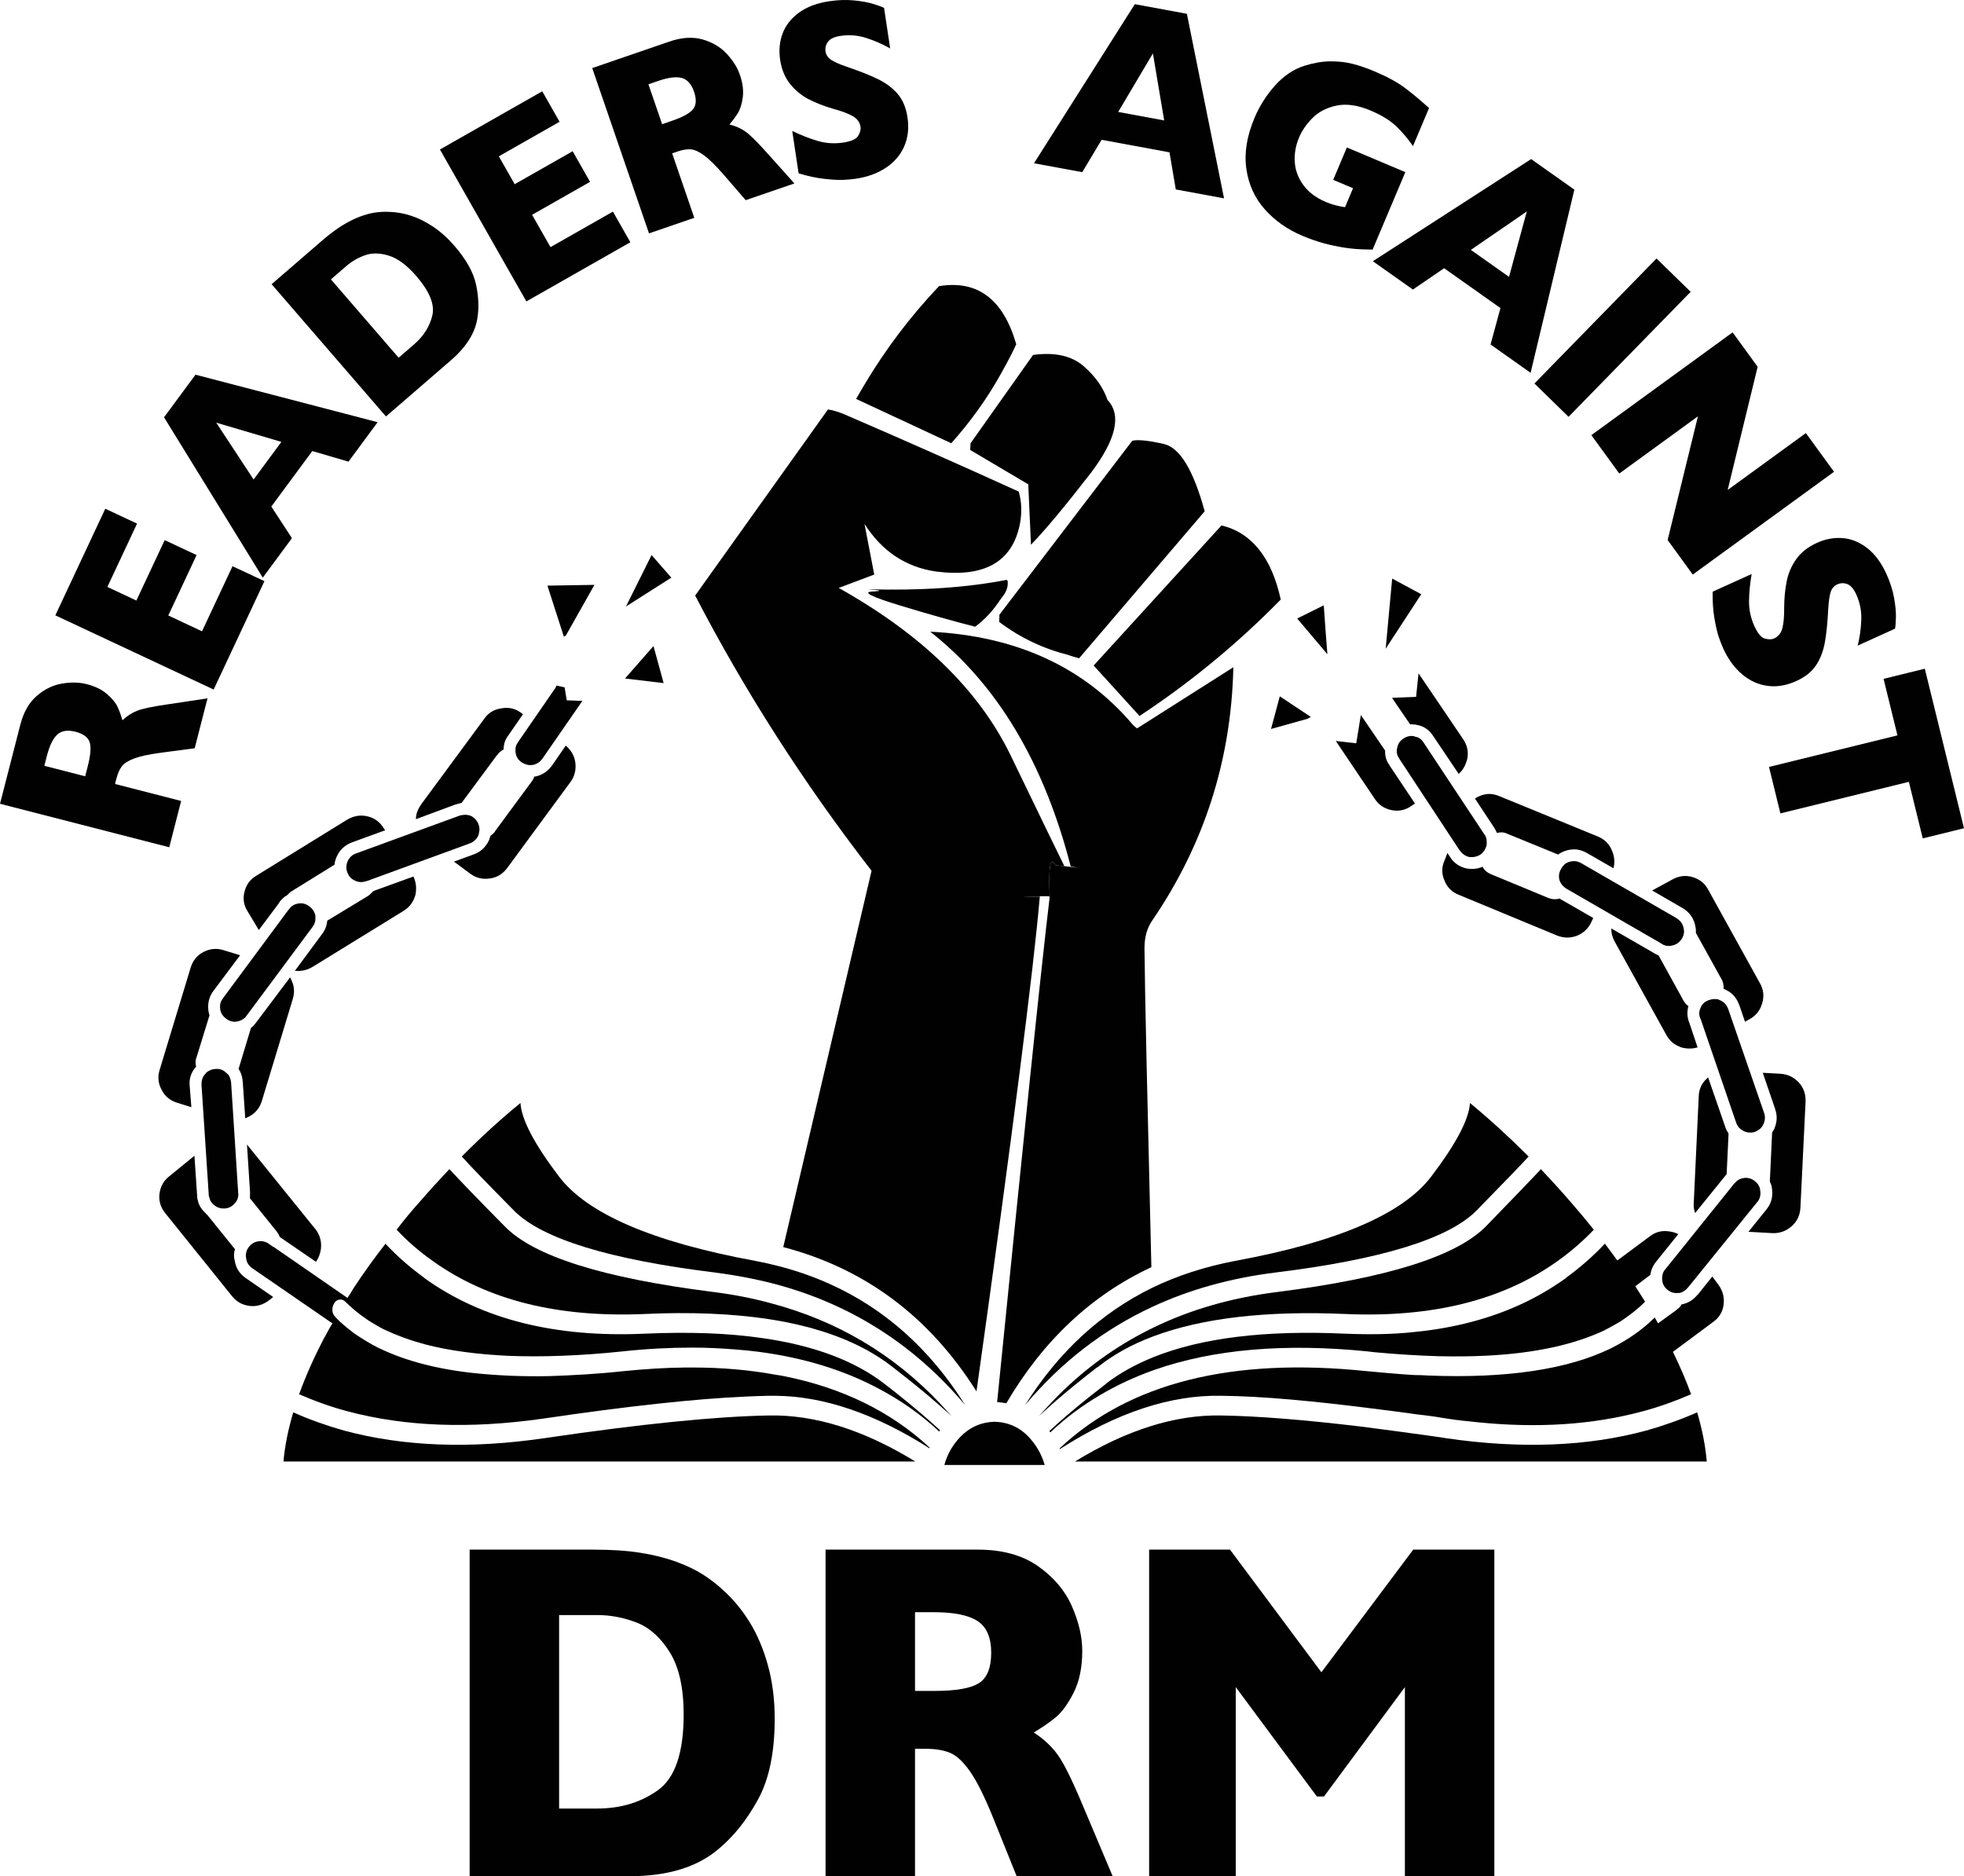 <?xml version="1.0" encoding="utf-8"?>
<!-- Generator: Adobe Illustrator 12.0.1, SVG Export Plug-In . SVG Version: 6.00 Build 51448)  -->
<!DOCTYPE svg PUBLIC "-//W3C//DTD SVG 1.1//EN" "http://www.w3.org/Graphics/SVG/1.1/DTD/svg11.dtd">
<svg  version="1.1" id="Layer_1" xmlns="http://www.w3.org/2000/svg" xmlns:xlink="http://www.w3.org/1999/xlink" width="194.144" height="185.464"
	 viewBox="0 0 194.144 185.464" overflow="visible" enable-background="new 0 0 194.144 185.464" xml:space="preserve">
<g>
	<g>
		<g>
			<path fill="#010101" d="M109.487,39.565c-0.396-1.19-1.152-2.305-2.361-3.363c-1.171-1.021-2.853-1.417-5.007-1.114l-6.178,8.729
				l-0.038,0.661l5.743,3.4l0.266,5.97c1.396-1.436,3.361-3.797,5.913-7.084c2.494-3.307,3.061-5.706,1.682-7.198H109.487z"/>
			<path fill="#010101" d="M99.002,36.844c0.34-0.623,0.68-1.228,1.002-1.87c0.15-0.303,0.301-0.604,0.453-0.945
				c-1.285-4.458-3.817-6.366-7.633-5.743c-2.833,2.985-5.309,6.254-7.424,9.824c-0.265,0.454-0.529,0.888-0.775,1.323l9.409,4.383
				C95.922,41.7,97.604,39.375,99.002,36.844z"/>
			<path fill="#010101" d="M115.062,43.891c-1.568-0.358-2.607-0.453-3.137-0.321l-13.13,17.192l-0.02,0.718
				c2.078,1.568,4.363,2.646,6.84,3.269c0.34,0.132,0.698,0.227,1.058,0.321l12.412-14.528
				C117.971,46.48,116.647,44.269,115.062,43.891z"/>
			<path fill="#010101" d="M126.604,59.27c-0.906-4.176-2.891-6.612-5.857-7.331l-12.639,13.849l4.535,4.987
				c4.646-3.061,8.955-6.556,12.941-10.485C125.905,59.969,126.265,59.61,126.604,59.27z"/>
			<path fill="#010101" d="M99.039,59.062c0.436-0.529,0.643-1.077,0.566-1.644c-0.057-0.057-0.094-0.095-0.113-0.095
				c-3.891,0.756-8.444,1.077-13.734,0.926c1.379,0.095,1.53,0.17,0.491,0.227c-1.058,0.038-0.132,0.511,2.721,1.379
				c2.853,0.869,5.347,1.568,7.425,2.098c0.888-0.661,1.644-1.455,2.267-2.361C98.775,59.402,98.926,59.232,99.039,59.062z"/>
			<path fill="#010101" d="M126.51,68.83l-0.868,3.23l3.589-1.001l0.341-0.189L126.51,68.83z"/>
			<path fill="#010101" d="M131.214,64.673c-0.132-1.625-0.245-3.212-0.358-4.837l-2.626,1.304L131.214,64.673z"/>
			<path fill="#010101" d="M140.491,58.741l-2.873-1.549l-0.642,6.934L140.491,58.741z"/>
			<path fill="#010101" d="M140.056,71.664c0.02,0,0.02,0,0.038,0c0.699,0.132,1.228,0.528,1.606,1.133l2.493,3.703
				c0.435-0.378,0.699-0.888,0.851-1.492c0.132-0.699,0-1.342-0.416-1.946l-4.402-6.499l-0.245,2.324l-2.38,0.095l1.794,2.626
				c0.151-0.02,0.284,0,0.473,0.019c0.019,0,0.057,0,0.075,0C139.98,71.644,140.019,71.644,140.056,71.664z"/>
			<path fill="#010101" d="M139.679,72.759h-0.02c-0.34-0.038-0.643,0.057-0.926,0.245c-0.321,0.208-0.548,0.511-0.623,0.945l0,0
				c-0.095,0.377-0.02,0.736,0.227,1.058v0.019l5.97,9.068h0.019c0.227,0.321,0.529,0.529,0.907,0.624
				c0.397,0.037,0.756-0.02,1.114-0.246c0.02-0.019,0.039-0.037,0.057-0.037c0.284-0.228,0.454-0.529,0.549-0.869v0.037
				c0.019-0.207,0.019-0.415,0-0.585c-0.02-0.189-0.095-0.378-0.227-0.548l-5.989-9.05c-0.208-0.34-0.511-0.566-0.888-0.604
				c-0.02-0.02-0.02-0.02-0.038-0.02c-0.038-0.037-0.075-0.037-0.113-0.037C139.679,72.759,139.679,72.759,139.679,72.759z"/>
			<path fill="#010101" d="M137.373,75.668c-0.34-0.453-0.472-0.926-0.453-1.474l-2.399-3.514l-0.453,2.796l-2.021-0.227
				l3.854,5.725c0.396,0.604,0.945,0.963,1.682,1.114c0.68,0.132,1.342,0,1.928-0.416l0.358-0.245l-2.513-3.76H137.373z"/>
			<path fill="#010101" d="M143.343,84.718L143.343,84.718l-0.264-0.397l-0.283,0.737c-0.303,0.661-0.303,1.322,0,2.003
				c0.264,0.661,0.736,1.133,1.416,1.397l9.711,4.024c0.681,0.265,1.342,0.265,2.003,0c0.661-0.283,1.134-0.756,1.417-1.417
				l0.15-0.321l-3.249-1.87c-0.019-0.019-0.019-0.019-0.019-0.057c-0.416,0.113-0.775,0.095-1.134-0.038l-5.706-2.361
				c-0.358-0.151-0.66-0.396-0.83-0.737c-0.492,0.208-1.021,0.265-1.531,0.171h-0.037C144.288,85.701,143.722,85.323,143.343,84.718
				z"/>
			<path fill="#010101" d="M149.03,82.432l4.987,2.04c0.265-0.188,0.548-0.321,0.888-0.415c0.699-0.189,1.322-0.095,1.965,0.264
				l2.627,1.512c0.132-0.566,0.113-1.134-0.133-1.7c-0.265-0.699-0.736-1.152-1.398-1.436l-9.729-3.986
				c-0.698-0.303-1.36-0.303-2.021,0c-0.151,0.057-0.283,0.132-0.415,0.227l1.908,2.891c0.094,0.151,0.188,0.34,0.264,0.51
				C148.35,82.243,148.69,82.262,149.03,82.432z"/>
			<path fill="#010101" d="M154.66,85.455c-0.132,0.113-0.245,0.246-0.341,0.435l0,0c-0.207,0.34-0.264,0.718-0.17,1.077
				c0.095,0.34,0.303,0.604,0.586,0.812c0.057,0.019,0.076,0.057,0.151,0.095l9.352,5.403c0.057,0.037,0.095,0.075,0.171,0.113
				c0.283,0.132,0.604,0.17,0.963,0.057c0.396-0.095,0.68-0.341,0.889-0.661c0.15-0.265,0.227-0.529,0.207-0.794l0,0
				c-0.019-0.095-0.037-0.227-0.057-0.321c-0.094-0.396-0.34-0.68-0.68-0.907l-9.428-5.44c-0.359-0.208-0.736-0.246-1.096-0.151
				c-0.227,0.057-0.416,0.151-0.566,0.283H154.66z"/>
			<path fill="#010101" d="M167.317,86.702c-0.698-0.208-1.359-0.113-1.982,0.227l-2.021,1.096l3.004,1.738
				c0.642,0.378,1.039,0.907,1.228,1.606l0,0c0.038,0.17,0.075,0.358,0.095,0.528c0,0.095,0,0.227,0,0.321l2.531,4.572v-0.019
				c0.17,0.302,0.227,0.642,0.207,0.982c0.076,0.019,0.152,0.057,0.228,0.094h-0.019c0.642,0.283,1.096,0.812,1.341,1.512v-0.019
				l0.567,1.662l0.434-0.246c0.662-0.358,1.059-0.868,1.266-1.587c0.209-0.698,0.133-1.359-0.227-1.983l-5.101-9.22
				C168.527,87.306,167.998,86.91,167.317,86.702z"/>
			<path fill="#010101" d="M163.823,94.391c-0.02-0.019-0.038-0.019-0.057-0.038c-0.02-0.019-0.038-0.019-0.038-0.019
				c-0.038-0.019-0.038-0.019-0.057-0.019l-4.384-2.532c-0.018,0.435,0.096,0.869,0.322,1.285l5.101,9.22
				c0.34,0.642,0.851,1.039,1.55,1.266c0.528,0.132,1.057,0.132,1.549-0.02l-0.832-2.475v0.019
				c-0.207-0.548-0.227-1.076-0.075-1.624c-0.208-0.133-0.378-0.341-0.511-0.586l-2.437-4.421
				C163.898,94.429,163.86,94.41,163.823,94.391z"/>
			<path fill="#010101" d="M170.095,98.907L170.095,98.907c-0.15-0.057-0.264-0.133-0.358-0.151l0.019,0.019
				c-0.245-0.037-0.529-0.019-0.793,0.076c-0.359,0.113-0.643,0.32-0.812,0.661c-0.02,0.019-0.02,0.057-0.038,0.094
				c-0.17,0.321-0.188,0.699-0.038,1.059c0,0,0,0,0.02,0.019l3.533,10.315c0.037,0.095,0.094,0.227,0.17,0.321v0.019
				c0.132,0.189,0.32,0.341,0.586,0.473h-0.02c0.378,0.17,0.736,0.188,1.134,0.075h-0.019c0.358-0.15,0.642-0.358,0.793-0.68
				c0-0.038,0-0.057,0.037-0.057c0.171-0.378,0.209-0.756,0.076-1.134l-3.552-10.277C170.681,99.341,170.454,99.077,170.095,98.907z
				"/>
			<path fill="#010101" d="M168.849,106.501c-0.02,0.019-0.057,0.037-0.076,0.075c-0.547,0.473-0.831,1.077-0.85,1.795
				l-0.492,10.523c-0.037,0.378,0.02,0.698,0.133,1.02l2.967-3.665l-0.038,0.057c0.057-0.094,0.113-0.151,0.17-0.227
				c0.019-0.019,0.019-0.019,0.019-0.019l0.189-3.986c-0.02-0.076-0.038-0.095-0.076-0.151c-0.113-0.17-0.207-0.359-0.264-0.566
				L168.849,106.501z"/>
			<path fill="#010101" d="M175.479,109.656c0.227,0.643,0.189,1.267-0.076,1.89c-0.018,0.057-0.037,0.133-0.113,0.208
				c-0.037,0.057-0.074,0.151-0.113,0.208l-0.227,4.855c0.057,0.094,0.095,0.188,0.133,0.302V117.1
				c0.037,0.151,0.075,0.302,0.094,0.51v0.02c0.076,0.698-0.094,1.341-0.547,1.907l-1.795,2.229l2.398,0.133
				c0.719,0.019,1.342-0.208,1.89-0.699c0.529-0.473,0.812-1.077,0.851-1.813l0.51-10.505c0.02-0.718-0.189-1.36-0.68-1.889
				c-0.492-0.511-1.096-0.812-1.814-0.851l-1.738-0.095l1.229,3.59V109.656z"/>
			<path fill="#010101" d="M164.636,125.451c-0.02,0.019-0.02,0.019-0.02,0.019c-0.189,0.208-0.283,0.453-0.303,0.718
				c0,0.02,0,0.057,0,0.076c-0.019,0.057-0.019,0.132,0,0.227c0,0,0,0,0,0.038c0.02,0.377,0.209,0.718,0.511,0.963
				c0.321,0.265,0.661,0.359,1.077,0.321c0.019,0,0.037,0,0.057,0c0.019,0,0.037,0,0.057,0c0.32-0.057,0.623-0.265,0.869-0.566
				l6.839-8.445v0.019c0.245-0.321,0.34-0.68,0.283-1.076v-0.02c-0.019-0.094-0.019-0.188-0.038-0.245v-0.02
				c-0.094-0.283-0.245-0.51-0.472-0.68c-0.321-0.265-0.661-0.378-1.077-0.34c-0.359,0.057-0.68,0.188-0.906,0.491
				c-0.02,0.019-0.039,0.037-0.076,0.057L164.636,125.451z"/>
			<path fill="#010101" d="M55.738,62.935l0.189-0.095l2.833-5.025c-1.568,0.019-3.117,0.057-4.647,0.075L55.738,62.935z"/>
			<path fill="#010101" d="M64.599,63.861l-2.815,3.212l3.816,0.453L64.599,63.861z"/>
			<path fill="#010101" d="M64.41,54.868l-2.531,5.082l4.609-2.929l-0.132,0.076L64.41,54.868z"/>
			<path fill="#010101" d="M34.371,85.115v0.019c-0.076,0.151-0.113,0.321-0.132,0.491c-0.019,0.189,0.019,0.416,0.094,0.624
				c0,0,0,0,0.019,0.019c0.132,0.378,0.378,0.624,0.755,0.794c0.359,0.17,0.718,0.17,1.115,0.037c0,0,0,0,0.019,0l0.34-0.113h-0.019
				l9.862-3.608c0.378-0.132,0.662-0.396,0.832-0.736c0.057-0.133,0.094-0.246,0.094-0.359v0.02
				c0.076-0.246,0.057-0.529-0.038-0.794l0,0c-0.151-0.396-0.397-0.661-0.737-0.851c-0.265-0.094-0.548-0.15-0.812-0.094
				c-0.019,0-0.019,0-0.019,0c-0.095,0-0.189,0.037-0.283,0.057c-0.019,0-0.019,0-0.019,0l-10.24,3.74
				C34.824,84.492,34.541,84.755,34.371,85.115z"/>
			<path fill="#010101" d="M30.894,91.632c0.17-0.245,0.284-0.491,0.284-0.755c0-0.114,0-0.246,0-0.359
				c-0.076-0.378-0.284-0.699-0.605-0.926c-0.321-0.245-0.661-0.34-1.058-0.283c-0.265,0.038-0.491,0.132-0.661,0.265
				c-0.113,0.094-0.208,0.188-0.303,0.34h-0.019l-6.48,8.747v0.019c-0.264,0.303-0.34,0.643-0.283,1.039c0,0.038,0,0.076,0,0.095
				c0,0.02,0,0.057,0.019,0.076c0.076,0.32,0.264,0.585,0.548,0.793c0.321,0.265,0.68,0.359,1.077,0.303
				c0.303-0.057,0.548-0.17,0.774-0.359c0.076-0.057,0.133-0.151,0.189-0.227L30.894,91.632z"/>
			<path fill="#010101" d="M20.352,106.067c-0.019,0.037-0.038,0.075-0.057,0.094c-0.283,0.284-0.378,0.643-0.378,1.04l0.718,10.9
				c0,0.02,0,0.02,0,0.038c0,0.095,0.038,0.188,0.076,0.283v0.019c0.057,0.265,0.208,0.473,0.435,0.661
				c0.283,0.246,0.623,0.378,1.039,0.359c0.415-0.019,0.755-0.188,1.02-0.51v0.019c0.189-0.208,0.303-0.453,0.34-0.699
				c0.019-0.132,0.019-0.245,0-0.34v-0.019l-0.699-10.883c-0.019-0.264-0.113-0.528-0.227-0.736v0.019
				c-0.076-0.113-0.189-0.208-0.283-0.283c-0.284-0.283-0.642-0.396-1.039-0.359l0,0C20.919,105.689,20.598,105.84,20.352,106.067z"
				/>
			<path fill="#010101" d="M33.312,84.624L33.312,84.624c0.302-0.661,0.812-1.096,1.493-1.36l3.269-1.19l-0.133-0.188
				c-0.378-0.624-0.926-1.039-1.625-1.19c-0.699-0.17-1.36-0.038-1.984,0.321l-8.974,5.535c-0.643,0.378-1.021,0.907-1.19,1.606
				c-0.189,0.718-0.057,1.379,0.34,1.983l1.077,1.795l2.021-2.702v-0.037c0.17-0.227,0.359-0.416,0.548-0.567
				c0.095-0.037,0.17-0.094,0.265-0.17c0.132-0.15,0.302-0.302,0.472-0.396l4.175-2.588C33.085,85.19,33.18,84.907,33.312,84.624z"
				/>
			<path fill="#010101" d="M55.001,67.771c-0.019,0.076-0.057,0.171-0.094,0.228l-3.703,5.365v0.019
				c-0.208,0.265-0.283,0.567-0.246,0.888c0,0.02,0,0.038,0,0.057c0,0.038,0,0.076,0.019,0.114c0.057,0.396,0.265,0.698,0.604,0.925
				l0,0c0.302,0.189,0.604,0.284,0.944,0.265c0.038-0.019,0.113-0.019,0.189-0.019h-0.019c0.397-0.095,0.699-0.303,0.926-0.623
				l3.949-5.706l-1.549-0.057l-0.208-1.284L55.001,67.771z"/>
			<path fill="#010101" d="M49.579,70.02c-0.718,0.094-1.304,0.435-1.701,1.02l-6.253,8.483c-0.321,0.472-0.511,0.926-0.511,1.454
				l3.911-1.454c0.208-0.057,0.396-0.113,0.604-0.151l3.495-4.724v0.038c0.17-0.265,0.378-0.453,0.661-0.604
				c0-0.491,0.132-0.964,0.473-1.398l1.436-2.078l-0.17-0.132C50.939,70.039,50.297,69.887,49.579,70.02z"/>
			<path fill="#010101" d="M48.937,82.206c-0.133,0.151-0.265,0.283-0.454,0.415c-0.038,0.151-0.094,0.303-0.151,0.454
				c0,0.019,0,0.019-0.019,0.037c-0.321,0.643-0.793,1.096-1.474,1.342l-1.965,0.718l1.606,1.19
				c0.585,0.435,1.247,0.586,1.964,0.473c0.699-0.095,1.266-0.454,1.701-1.039l6.253-8.502c0.416-0.567,0.567-1.229,0.473-1.928
				c-0.095-0.68-0.435-1.228-0.944-1.662l-1.342,1.946c-0.435,0.604-1.001,0.982-1.682,1.114c-0.019,0-0.019,0-0.038,0
				s-0.019,0-0.038,0c-0.057,0.151-0.132,0.303-0.227,0.435l-3.665,4.969V82.206z"/>
			<path fill="#010101" d="M36.864,88.119c-0.113,0.151-0.284,0.283-0.435,0.416l-4.081,2.475c-0.038,0.491-0.208,0.926-0.51,1.322
				l-2.683,3.628c0.624,0.075,1.19-0.057,1.738-0.378l8.993-5.536c0.623-0.378,1.001-0.926,1.19-1.624
				c0.113-0.643,0.057-1.21-0.208-1.776l-3.911,1.417c-0.019,0-0.019,0-0.019,0.038L36.864,88.119z"/>
			<path fill="#010101" d="M28.741,96.752c-0.02-0.075-0.057-0.095-0.057-0.151l-3.382,4.497c-0.095,0.132-0.208,0.245-0.34,0.396
				v-0.019c-0.057,0.057-0.094,0.094-0.151,0.132l-1.229,4.062c0.265,0.378,0.378,0.812,0.416,1.285l0.245,3.59
				c0.133-0.057,0.265-0.113,0.378-0.17c0.662-0.359,1.059-0.869,1.266-1.55l3.061-10.088
				C29.156,98.038,29.081,97.376,28.741,96.752z"/>
			<path fill="#010101" d="M23.734,94.429l-1.663-0.511c-0.68-0.208-1.341-0.132-1.965,0.189c-0.642,0.34-1.058,0.869-1.266,1.567
				l-3.061,10.089c-0.208,0.681-0.151,1.342,0.208,1.984c0.321,0.642,0.851,1.058,1.53,1.266l1.398,0.435l-0.17-2.173
				c-0.057-0.681,0.17-1.322,0.642-1.833c-0.076-0.283-0.076-0.585,0.019-0.888v0.038l1.304-4.232
				c-0.038-0.075-0.038-0.151-0.076-0.245v-0.02c0-0.094-0.038-0.17-0.038-0.227c-0.076-0.718,0.076-1.36,0.51-1.927L23.734,94.429z
				"/>
			<path fill="#010101" d="M16.744,116.269c-0.566,0.435-0.888,1.02-0.982,1.757c-0.076,0.699,0.113,1.322,0.567,1.889l6.612,8.219
				c0.454,0.566,1.02,0.869,1.757,0.963c0.699,0.076,1.341-0.132,1.908-0.566l0.397-0.321l-2.739-1.889
				c-0.604-0.435-0.964-1.002-1.059-1.72v0.038c-0.113-0.416-0.094-0.794,0.02-1.152l-2.74-3.4
				c-0.057-0.058-0.094-0.076-0.132-0.095v-0.038c-0.378-0.34-0.643-0.718-0.774-1.171l0.019,0.019
				c-0.075-0.208-0.113-0.416-0.113-0.623l-0.265-3.93L16.744,116.269z"/>
			<path fill="#010101" d="M24.546,113.302c-0.038-0.057-0.095-0.094-0.132-0.17l0.302,4.704c0,0.189,0,0.397-0.019,0.604
				l2.664,3.307c0.132,0.17,0.227,0.34,0.284,0.51l0.019,0.02c0,0,0,0,0.019,0.019l3.552,2.438c0.264-0.378,0.434-0.832,0.491-1.304
				c0.076-0.718-0.114-1.38-0.548-1.928L24.546,113.302z"/>
			<path fill="#010101" d="M102.781,88.628c-0.436,0-1.021,0-1.758,0.038h1.758C102.781,88.628,102.781,88.628,102.781,88.628z"/>
			<path fill="#010101" d="M105.217,85.625c-0.453-0.926-2.248-4.591-5.326-10.977c-3.118-6.423-8.786-11.939-16.985-16.53
				l3.514-1.323l-0.963-5.006c1.719,2.701,4.081,4.27,7.047,4.704c4.799,0.623,7.558-0.926,8.313-4.686
				c0.207-1.096,0.188-2.153-0.113-3.212c-5.725-2.607-11.488-5.157-17.269-7.651c-0.51-0.208-1.02-0.378-1.587-0.472l-13.13,18.4
				C73.61,68.3,79.429,77.388,86.155,86.079l-8.729,37.199c8.067,2.116,14.435,6.858,19.101,14.264
				c3.571-25.486,5.649-41.79,6.254-48.856c0,0,0,0,0-0.019h-1.758c0.736-0.038,1.322-0.038,1.758-0.038c0-0.037,0-0.037,0-0.037
				h0.887h0.096c-0.115-2.947,0.037-3.968,0.566-3.061L105.217,85.625z"/>
			<path fill="#010101" d="M105.217,85.625l-0.887-0.094c-0.529-0.907-0.682,0.113-0.566,3.061h-0.096l0.096,0.075
				c-0.852,7.066-2.57,23.71-5.196,49.934c0.302,0.019,0.604,0.057,0.907,0.113c3.664-6.234,8.464-10.713,14.34-13.452
				c-0.397-16.568-0.643-27.054-0.681-31.513c0-1.096,0.246-2.002,0.756-2.739c5.139-7.52,7.822-15.851,8.029-25.052l-9.521,6.046
				c-0.189-0.151-0.378-0.303-0.51-0.473c-4.818-5.63-11.487-8.672-19.933-9.087c6.631,5.214,11.24,12.96,13.887,23.2l0.736,0.132
				L105.217,85.625z"/>
			<path fill="#010101" d="M163.143,126.017c0.057-0.473,0.245-0.906,0.586-1.322l2.173-2.702c-0.265-0.132-0.566-0.227-0.889-0.264
				c-0.699-0.113-1.341,0.037-1.908,0.472l-3.23,2.399c-0.416-0.566-0.812-1.114-1.228-1.662c-0.019,0.019-0.019,0.019-0.038,0.037
				c-1.172,1.247-2.438,2.343-3.816,3.345v0.019c-1.662,1.19-3.438,2.191-5.346,2.985c-2.93,1.228-6.197,2.021-9.768,2.361
				c-2.135,0.227-4.384,0.245-6.727,0.151c-7.896-0.359-14.17,0.415-18.893,2.305c-1.795,0.718-3.4,1.605-4.742,2.645v0.02
				c-0.566,0.435-1.076,0.831-1.549,1.209c-1.682,1.341-3.022,2.494-4.044,3.457c0.039,0.038,0.076,0.076,0.113,0.113
				c1.492-1.417,3.138-2.645,4.913-3.684c1.662-0.982,3.42-1.795,5.328-2.476c5.875-2.059,12.941-2.663,21.159-1.832
				c0.208,0.019,0.397,0.057,0.624,0.075c2.248,0.208,4.383,0.34,6.366,0.397c1.7,0.037,3.306,0.019,4.799-0.058
				c4.761-0.245,8.615-1.096,11.638-2.531h-0.019c0.528-0.265,1.001-0.548,1.511-0.831c0.907-0.604,1.72-1.229,2.438-1.946
				c0-0.037,0-0.037,0.02-0.037c-0.322-0.511-0.643-1.021-0.964-1.512L163.143,126.017z"/>
			<path fill="#010101" d="M169.339,130.684c0.586-0.416,0.945-0.982,1.039-1.701c0.096-0.718-0.074-1.359-0.472-1.927l-0.642-0.869
				L167.81,128h-0.02c-0.434,0.529-0.963,0.832-1.568,0.945c-0.094,0.188-0.264,0.378-0.472,0.51v0.019l-1.852,1.342
				c-0.113-0.208-0.227-0.396-0.321-0.586c-1.189,1.19-2.645,2.211-4.346,3.061c-4.27,2.078-10.296,2.985-18.023,2.684
				c-0.264-0.02-0.49-0.02-0.736-0.038c-0.623,0-1.266-0.038-1.908-0.095c-0.982-0.075-2.021-0.17-3.061-0.265
				c-0.151-0.019-0.265-0.019-0.416-0.037c-13.301-1.38-23.445,1.152-30.341,7.632c0,0.02,0,0.057,0.018,0.076
				c5.649-3.628,10.997-5.385,16.003-5.271c3.949,0.038,9.145,0.51,15.567,1.342c1.247,0.151,2.513,0.321,3.854,0.51
				c0.49,0.057,1.001,0.113,1.512,0.189c0.49,0.075,0.944,0.15,1.436,0.227c0.944,0.15,1.908,0.245,2.853,0.34
				c6.046,0.623,11.524,0.245,16.399-1.077c1.643-0.435,3.249-1.021,4.779-1.682c-0.491-1.36-1.096-2.758-1.795-4.193
				L169.339,130.684z"/>
			<path fill="#010101" d="M162.728,141.415c-5.801,1.568-12.395,1.833-19.781,0.756c-0.302-0.057-0.566-0.095-0.85-0.132
				c-0.794-0.113-1.568-0.228-2.324-0.321c-0.529-0.076-1.039-0.151-1.512-0.208c-1.341-0.17-2.645-0.359-3.892-0.511
				c-5.554-0.661-10.089-1.02-13.622-1.076c-4.553-0.095-9.37,1.417-14.49,4.553h62.459c-0.132-1.568-0.453-3.174-0.944-4.855
				h-0.019C166.128,140.337,164.466,140.923,162.728,141.415z"/>
			<path fill="#010101" d="M152.317,115.57c-0.037,0.037-0.076,0.075-0.076,0.095c-0.736,0.793-2.531,2.645-5.327,5.535
				c-2.909,2.985-9.786,5.139-20.669,6.518c-4.516,0.567-8.576,1.738-12.261,3.533c-3.703,1.795-7.047,4.232-9.977,7.312
				c-0.434,0.453-0.869,0.944-1.303,1.417c0.49-0.435,1.02-0.944,1.662-1.493c1.115-0.963,2.476-2.078,4.081-3.324h0.038
				c1.53-1.229,3.382-2.268,5.517-3.061c4.837-1.814,11.166-2.551,18.987-2.211c8.577,0.378,15.567-1.36,21.009-5.252
				c1.266-0.907,2.455-1.927,3.552-3.08c-0.737-0.925-1.493-1.832-2.286-2.739C154.282,117.686,153.3,116.609,152.317,115.57z"/>
			<path fill="#010101" d="M151.108,114.323c-1.928-1.927-3.854-3.684-5.801-5.29c-0.094,1.625-1.379,4.043-3.816,7.255
				c-2.758,3.665-9.2,6.48-19.383,8.351c-2.967,0.566-5.725,1.455-8.219,2.664c-5.082,2.493-9.259,6.348-12.563,11.6
				c3.57-4.251,7.765-7.481,12.602-9.729c3.665-1.7,7.728-2.834,12.147-3.382c10.447-1.285,17.061-3.325,19.838-6.083
				C148.596,116.967,150.333,115.173,151.108,114.323z"/>
			<path fill="#010101" d="M103.271,144.815c-0.264-0.906-0.699-1.737-1.322-2.475c-0.982-1.19-2.211-1.757-3.627-1.795
				c-1.436,0.038-2.646,0.604-3.666,1.795c-0.624,0.737-1.058,1.568-1.304,2.475H103.271z"/>
			<path fill="#010101" d="M77.011,125.167c-0.794-0.208-1.568-0.378-2.362-0.529c-10.183-1.87-16.644-4.686-19.403-8.351
				c-2.437-3.212-3.703-5.63-3.797-7.255c-1.964,1.606-3.892,3.363-5.8,5.29c0.756,0.851,2.494,2.645,5.196,5.385
				c2.777,2.758,9.39,4.798,19.837,6.083c2.04,0.265,4.024,0.643,5.913,1.134c7.52,2.002,13.792,6.008,18.817,11.978
				C90.916,131.742,84.776,127.189,77.011,125.167z"/>
			<path fill="#010101" d="M44.516,115.665c-0.019-0.02-0.076-0.058-0.094-0.095c-0.982,1.039-1.965,2.116-2.947,3.249
				c-0.812,0.907-1.568,1.814-2.267,2.739c1.077,1.153,2.267,2.173,3.552,3.08c5.422,3.892,12.413,5.63,20.99,5.252
				c4.496-0.208,8.501-0.038,12.016,0.473c5.29,0.793,9.446,2.38,12.507,4.799c1.7,1.322,3.136,2.475,4.289,3.495
				c0.567,0.472,1.039,0.926,1.493,1.322c-0.359-0.416-0.756-0.812-1.115-1.229c-4.628-4.893-10.202-8.199-16.795-9.938
				c-1.813-0.491-3.665-0.85-5.63-1.096c-10.901-1.379-17.778-3.532-20.65-6.518C47.009,118.309,45.234,116.458,44.516,115.665z"/>
			<path fill="#010101" d="M38.13,122.975c-0.02-0.019-0.02-0.019-0.02-0.037c-1.133,1.454-2.191,2.928-3.136,4.364
				c-0.208,0.34-0.396,0.661-0.624,1.001l-7.331-5.063l0.019,0.038l-0.435-0.303c0-0.019,0-0.019-0.019-0.019
				c-0.34-0.245-0.718-0.302-1.077-0.245c-0.416,0.075-0.718,0.283-0.945,0.604c-0.019,0-0.019,0.019-0.019,0.057
				c-0.095,0.094-0.151,0.227-0.189,0.358v0.02c-0.057,0.227-0.076,0.435-0.019,0.642v0.02c0.057,0.415,0.265,0.718,0.586,0.944
				l7.935,5.46c-0.208,0.34-0.396,0.68-0.566,1.001c-0.076,0.151-0.151,0.303-0.246,0.435c-1.001,1.928-1.832,3.779-2.475,5.573
				c1.53,0.661,3.117,1.247,4.78,1.682c5.649,1.512,12.072,1.757,19.251,0.737c8.351-1.229,15.02-1.965,20.121-2.191
				c0.793-0.038,1.511-0.058,2.249-0.076c0.227,0,0.472,0,0.699,0c4.761,0.038,9.843,1.776,15.19,5.177
				c0.038,0,0.038-0.019,0.038-0.057c-3.816-3.552-8.634-5.913-14.416-7.065c-0.264-0.057-0.548-0.095-0.793-0.133
				c-2.551-0.473-5.29-0.718-8.218-0.718c-0.246,0-0.51,0-0.756,0c-1.965,0.019-3.967,0.151-6.083,0.359
				c-2.569,0.283-5.025,0.415-7.312,0.491c-2.664,0.057-5.101-0.057-7.33-0.284c-3.778-0.396-6.915-1.228-9.465-2.456h-0.019
				c-0.491-0.245-0.926-0.491-1.36-0.755c-0.415-0.246-0.812-0.511-1.171-0.756c-0.661-0.511-1.266-1.002-1.795-1.55
				c0-0.019,0-0.037-0.019-0.037c-0.189-0.17-0.284-0.397-0.303-0.661c-0.019-0.265,0.057-0.511,0.189-0.719
				c0.132-0.207,0.321-0.34,0.528-0.34c0.208-0.038,0.397,0.038,0.548,0.189c0.02,0,0.02,0,0.038,0.037
				c0.604,0.586,1.266,1.152,2.021,1.663c0.34,0.245,0.699,0.453,1.058,0.661c0.283,0.151,0.548,0.321,0.85,0.453
				c1.171,0.548,2.456,1.021,3.93,1.417c2.38,0.624,5.12,0.982,8.218,1.134c3.325,0.132,7.104,0,11.279-0.435
				c2.418-0.265,4.723-0.378,6.953-0.378c1.436,0,2.89,0.075,4.289,0.188c0.756,0.057,1.492,0.133,2.248,0.228
				c4.44,0.585,8.389,1.794,11.827,3.627c2.191,1.152,4.213,2.569,6.008,4.251c0.019-0.038,0.057-0.076,0.094-0.113
				c-1.115-1.039-2.55-2.268-4.402-3.741c-0.359-0.302-0.737-0.566-1.096-0.85l-0.019-0.02c-2.928-2.267-6.991-3.797-12.091-4.515
				c-3.363-0.491-7.217-0.624-11.524-0.435c-8.917,0.415-16.191-1.417-21.859-5.498v-0.019
				C40.567,125.318,39.301,124.222,38.13,122.975z"/>
			<path fill="#010101" d="M90.481,144.475c-5.101-3.136-9.957-4.647-14.491-4.553c-5.214,0.095-12.602,0.831-22.199,2.248
				c-7.387,1.077-13.961,0.812-19.781-0.756l0,0c-1.738-0.491-3.4-1.077-5.006-1.795h-0.019c-0.491,1.682-0.831,3.287-0.963,4.855
				H90.481z"/>
		</g>
	</g>
	<g>
		<path fill="#010101" d="M20.512,69.035l-1.267,4.933l-3.279,0.432c-1.2,0.16-2.096,0.351-2.69,0.572
			c-0.594,0.221-1.003,0.479-1.23,0.776c-0.226,0.296-0.407,0.708-0.542,1.233l-0.133,0.516l6.535,1.68l-1.175,4.577L0,79.455
			l2.004-7.797c0.322-1.258,0.87-2.217,1.639-2.876c0.771-0.66,1.603-1.063,2.497-1.212c0.896-0.147,1.706-0.129,2.43,0.058
			c0.844,0.217,1.52,0.548,2.027,0.996c0.507,0.446,0.852,0.868,1.032,1.267c0.181,0.397,0.339,0.833,0.475,1.305
			c0.439-0.41,0.916-0.719,1.428-0.926c0.513-0.209,1.496-0.419,2.949-0.63L20.512,69.035z M7.464,72.335
			c-0.773-0.198-1.372-0.106-1.795,0.273c-0.424,0.382-0.771,1.092-1.037,2.128l-0.248,0.965l4.035,1.037l0.254-0.985
			c0.287-1.118,0.348-1.918,0.184-2.4C8.694,72.872,8.229,72.532,7.464,72.335z"/>
		<path fill="#010101" d="M26.14,57.449L21.12,68.162L5.47,60.827l4.938-10.538l3.139,1.471l-2.933,6.259l2.868,1.345l2.798-5.972
			l3.154,1.479l-2.798,5.971l3.334,1.563l3.015-6.434L26.14,57.449z"/>
		<path fill="#010101" d="M37.329,41.735l-2.881,3.901l-3.576-1.05l-4.053,5.486l2.039,3.127l-2.881,3.901l-9.763-15.85l3.111-4.211
			L37.329,41.735z M27.816,43.681l-6.44-1.899l3.693,5.618L27.816,43.681z"/>
		<path fill="#010101" d="M44.927,24.308c1.158,1.339,1.866,2.605,2.125,3.798c0.259,1.193,0.307,2.3,0.143,3.319
			c-0.217,1.472-1.092,2.87-2.625,4.194l-0.18,0.156l-6.237,5.393L26.851,28.094l4.941-4.271c0.744-0.643,1.417-1.149,2.019-1.522
			c0.604-0.372,1.183-0.664,1.739-0.875c0.557-0.212,1.067-0.35,1.529-0.416c0.464-0.063,0.908-0.088,1.333-0.069
			c0.721,0.014,1.448,0.138,2.183,0.372c0.734,0.233,1.475,0.599,2.22,1.097C43.56,22.909,44.265,23.542,44.927,24.308z
			 M41.147,27.282c-0.919-1.062-1.82-1.731-2.703-2.008c-0.883-0.274-1.67-0.288-2.361-0.042c-0.691,0.245-1.307,0.602-1.844,1.066
			l-1.527,1.32l6.694,7.743l1.527-1.32c0.938-0.812,1.539-1.759,1.8-2.843C42.996,30.115,42.468,28.809,41.147,27.282z"/>
		<path fill="#010101" d="M62.311,23.947l-10.279,5.849l-8.544-15.018l10.113-5.753l1.714,3.012l-6.005,3.416l1.567,2.755
			l5.729-3.259l1.722,3.026l-5.729,3.26l1.818,3.195l6.171-3.511L62.311,23.947z"/>
		<path fill="#010101" d="M78.528,18.133l-4.813,1.653l-2.161-2.497c-0.792-0.912-1.444-1.556-1.955-1.93
			c-0.512-0.373-0.954-0.572-1.325-0.599c-0.372-0.025-0.814,0.051-1.329,0.227l-0.501,0.173l2.188,6.372l-4.476,1.538l-5.614-16.34
			l7.614-2.616c1.228-0.422,2.328-0.492,3.304-0.212c0.974,0.281,1.77,0.755,2.387,1.424c0.616,0.667,1.047,1.354,1.29,2.062
			c0.283,0.826,0.378,1.574,0.285,2.244c-0.093,0.669-0.257,1.188-0.489,1.559c-0.232,0.37-0.508,0.742-0.827,1.116
			c0.584,0.142,1.104,0.369,1.559,0.683c0.454,0.313,1.17,1.018,2.146,2.112L78.528,18.133z M68.603,9.056
			c-0.26-0.756-0.666-1.206-1.217-1.351c-0.552-0.146-1.335-0.044-2.347,0.304l-0.941,0.324l1.356,3.945l0.962-0.332
			c1.09-0.374,1.793-0.763,2.104-1.165C68.832,10.379,68.86,9.805,68.603,9.056z"/>
		<path fill="#010101" d="M89.706,11.599c0.16,1.066,0.051,2.027-0.329,2.882c-0.38,0.854-0.982,1.557-1.809,2.104
			c-0.826,0.549-1.814,0.909-2.964,1.082c-0.322,0.048-0.719,0.085-1.192,0.11c-0.474,0.024-1.113-0.007-1.917-0.096
			c-0.805-0.089-1.655-0.271-2.552-0.547l-0.629-4.187c0.865,0.417,1.704,0.744,2.516,0.983c0.812,0.239,1.651,0.293,2.519,0.163
			c0.8-0.12,1.295-0.345,1.487-0.671c0.192-0.328,0.268-0.62,0.229-0.875c-0.069-0.46-0.33-0.818-0.783-1.074
			s-1.091-0.494-1.915-0.716c-0.911-0.266-1.721-0.583-2.433-0.951c-0.711-0.368-1.322-0.871-1.834-1.509
			c-0.512-0.639-0.839-1.434-0.983-2.387c-0.139-0.922-0.058-1.784,0.241-2.591c0.299-0.806,0.837-1.494,1.614-2.065
			c0.777-0.57,1.774-0.948,2.992-1.131c0.866-0.131,1.681-0.158,2.446-0.084c0.762,0.074,1.401,0.19,1.914,0.348
			c0.512,0.159,0.868,0.29,1.067,0.394l0.603,4.006c-0.711-0.405-1.487-0.746-2.327-1.023s-1.706-0.349-2.595-0.215
			c-0.583,0.087-0.987,0.274-1.211,0.561s-0.31,0.61-0.256,0.972c0.051,0.337,0.227,0.61,0.527,0.816
			c0.299,0.208,0.813,0.438,1.542,0.689C84.961,7.026,86,7.437,86.79,7.823c0.791,0.386,1.438,0.871,1.942,1.455
			C89.236,9.863,89.56,10.636,89.706,11.599z"/>
		<path fill="#010101" d="M120.998,19.607l-4.769-0.88l-0.624-3.669l-6.708-1.238l-1.916,3.199l-4.769-0.88l9.966-15.727
			l5.147,0.951L120.998,19.607z M115.08,11.906l-1.114-6.627l-3.432,5.787L115.08,11.906z"/>
		<path fill="#010101" d="M135.687,24.671c-0.368-0.002-0.683-0.009-0.94-0.019c-0.259-0.01-0.506-0.023-0.741-0.041
			c-0.234-0.019-0.57-0.056-1.006-0.113c-0.73-0.11-1.444-0.261-2.138-0.449c-0.695-0.19-1.407-0.439-2.138-0.747
			c-1.467-0.619-2.698-1.488-3.693-2.604s-1.605-2.451-1.828-4.008c-0.224-1.558,0.048-3.24,0.812-5.049
			c0.49-1.165,1.167-2.227,2.025-3.188c0.859-0.959,1.827-1.609,2.902-1.95c0.89-0.281,1.732-0.427,2.527-0.438
			c0.797-0.009,1.536,0.07,2.218,0.242c0.682,0.171,1.41,0.419,2.182,0.746c1.274,0.538,2.281,1.086,3.021,1.646
			c0.738,0.559,1.53,1.22,2.374,1.98l-1.589,3.762c-0.478-0.697-1.021-1.342-1.633-1.934c-0.612-0.592-1.465-1.12-2.558-1.581
			c-1.261-0.532-2.379-0.695-3.356-0.489s-1.769,0.61-2.371,1.214c-0.604,0.604-1.05,1.246-1.338,1.929
			c-0.34,0.805-0.482,1.618-0.429,2.44c0.055,0.822,0.34,1.585,0.856,2.286c0.515,0.7,1.26,1.257,2.234,1.669
			c0.557,0.234,1.183,0.404,1.878,0.507l0.792-1.877l-1.962-0.828l1.352-3.201l5.779,2.44L135.687,24.671z"/>
		<path fill="#010101" d="M151.302,36.853l-3.958-2.801l0.977-3.599l-5.567-3.938l-3.087,2.107l-3.959-2.8l15.647-10.097
			l4.273,3.023L151.302,36.853z M149.17,27.37l1.755-6.465l-5.529,3.796L149.17,27.37z"/>
		<path fill="#010101" d="M155.053,41.203l-3.372-3.294l12.07-12.357l3.373,3.295L155.053,41.203z"/>
		<path fill="#010101" d="M167.331,56.797l-2.483-3.414l2.995-12.229l-7.775,5.656l-2.762-3.796l13.965-10.158l2.475,3.402
			l-2.963,12.176l7.729-5.623l2.783,3.826L167.331,56.797z"/>
		<path fill="#010101" d="M177.562,67.324c-0.983,0.446-1.937,0.604-2.862,0.473c-0.926-0.133-1.765-0.521-2.518-1.165
			c-0.752-0.646-1.37-1.497-1.85-2.555c-0.134-0.297-0.277-0.669-0.432-1.117c-0.152-0.448-0.296-1.071-0.43-1.868
			c-0.135-0.797-0.191-1.665-0.169-2.603l3.855-1.749c-0.165,0.944-0.252,1.839-0.262,2.684c-0.009,0.845,0.167,1.666,0.528,2.463
			c0.334,0.735,0.684,1.149,1.051,1.244s0.668,0.089,0.902-0.018c0.424-0.193,0.698-0.539,0.822-1.041
			c0.123-0.501,0.181-1.175,0.172-2.02c0.007-0.949,0.091-1.818,0.25-2.604c0.158-0.786,0.475-1.514,0.948-2.181
			c0.473-0.667,1.148-1.2,2.026-1.598c0.847-0.386,1.699-0.544,2.556-0.476c0.857,0.066,1.667,0.396,2.428,0.987
			s1.396,1.447,1.904,2.567c0.36,0.797,0.609,1.573,0.747,2.328c0.137,0.754,0.198,1.399,0.187,1.936
			c-0.013,0.536-0.042,0.914-0.088,1.134l-3.689,1.674c0.196-0.793,0.313-1.631,0.352-2.513c0.038-0.883-0.129-1.731-0.499-2.549
			c-0.243-0.535-0.532-0.873-0.868-1.01s-0.671-0.129-1.004,0.021c-0.311,0.141-0.525,0.382-0.644,0.725
			c-0.118,0.342-0.201,0.895-0.248,1.657c-0.067,1.358-0.179,2.471-0.334,3.336c-0.154,0.867-0.443,1.622-0.868,2.267
			C179.104,66.399,178.448,66.922,177.562,67.324z"/>
		<path fill="#010101" d="M190.067,82.876l-1.373-5.59l-12.699,3.119l-1.127-4.592l12.698-3.119l-1.373-5.589l4.077-1.002
			l3.873,15.771L190.067,82.876z"/>
	</g>
	<g>
		<path fill="#010101" d="M76.581,169.901c0,3.309-0.548,5.964-1.642,7.968s-2.382,3.627-3.864,4.869
			c-2.103,1.817-5.043,2.727-8.823,2.727h-0.444H46.425v-32.281h12.188c1.834,0,3.403,0.104,4.708,0.314
			c1.305,0.209,2.479,0.504,3.523,0.884s1.933,0.807,2.666,1.28c0.733,0.473,1.389,0.98,1.968,1.523
			c1.002,0.9,1.881,1.964,2.636,3.19c0.756,1.227,1.355,2.647,1.801,4.263C76.358,166.252,76.581,168.007,76.581,169.901z
			 M67.581,169.482c0-2.625-0.455-4.67-1.365-6.139c-0.909-1.467-2.002-2.449-3.278-2.946s-2.578-0.745-3.903-0.745h-3.766v19.125
			h3.766c2.312,0,4.315-0.605,6.008-1.817C66.734,175.749,67.581,173.255,67.581,169.482z"/>
		<path fill="#010101" d="M109.987,185.464h-9.491l-2.305-5.727c-0.847-2.096-1.607-3.628-2.284-4.598s-1.336-1.591-1.978-1.862
			s-1.47-0.407-2.484-0.407h-0.994v12.594h-8.844v-32.281h15.034c2.425,0,4.412,0.543,5.963,1.631
			c1.551,1.086,2.668,2.406,3.352,3.959c0.684,1.554,1.026,3.029,1.026,4.427c0,1.631-0.286,3.009-0.856,4.135
			s-1.172,1.945-1.806,2.458s-1.346,1.002-2.134,1.467c0.944,0.605,1.723,1.324,2.336,2.154c0.613,0.831,1.448,2.512,2.505,5.041
			L109.987,185.464z M97.982,163.377c0-1.491-0.444-2.532-1.333-3.122s-2.334-0.885-4.337-0.885h-1.861v7.781h1.903
			c2.158,0,3.636-0.26,4.433-0.781C97.584,165.851,97.982,164.853,97.982,163.377z"/>
		<path fill="#010101" d="M147.719,185.464h-8.844v-18.688l-7.998,10.812h-0.7l-8.021-10.812v18.688h-8.562v-32.281h7.993
			l9.035,12.125l9.078-12.125h8.019V185.464z"/>
	</g>
</g>
</svg>
